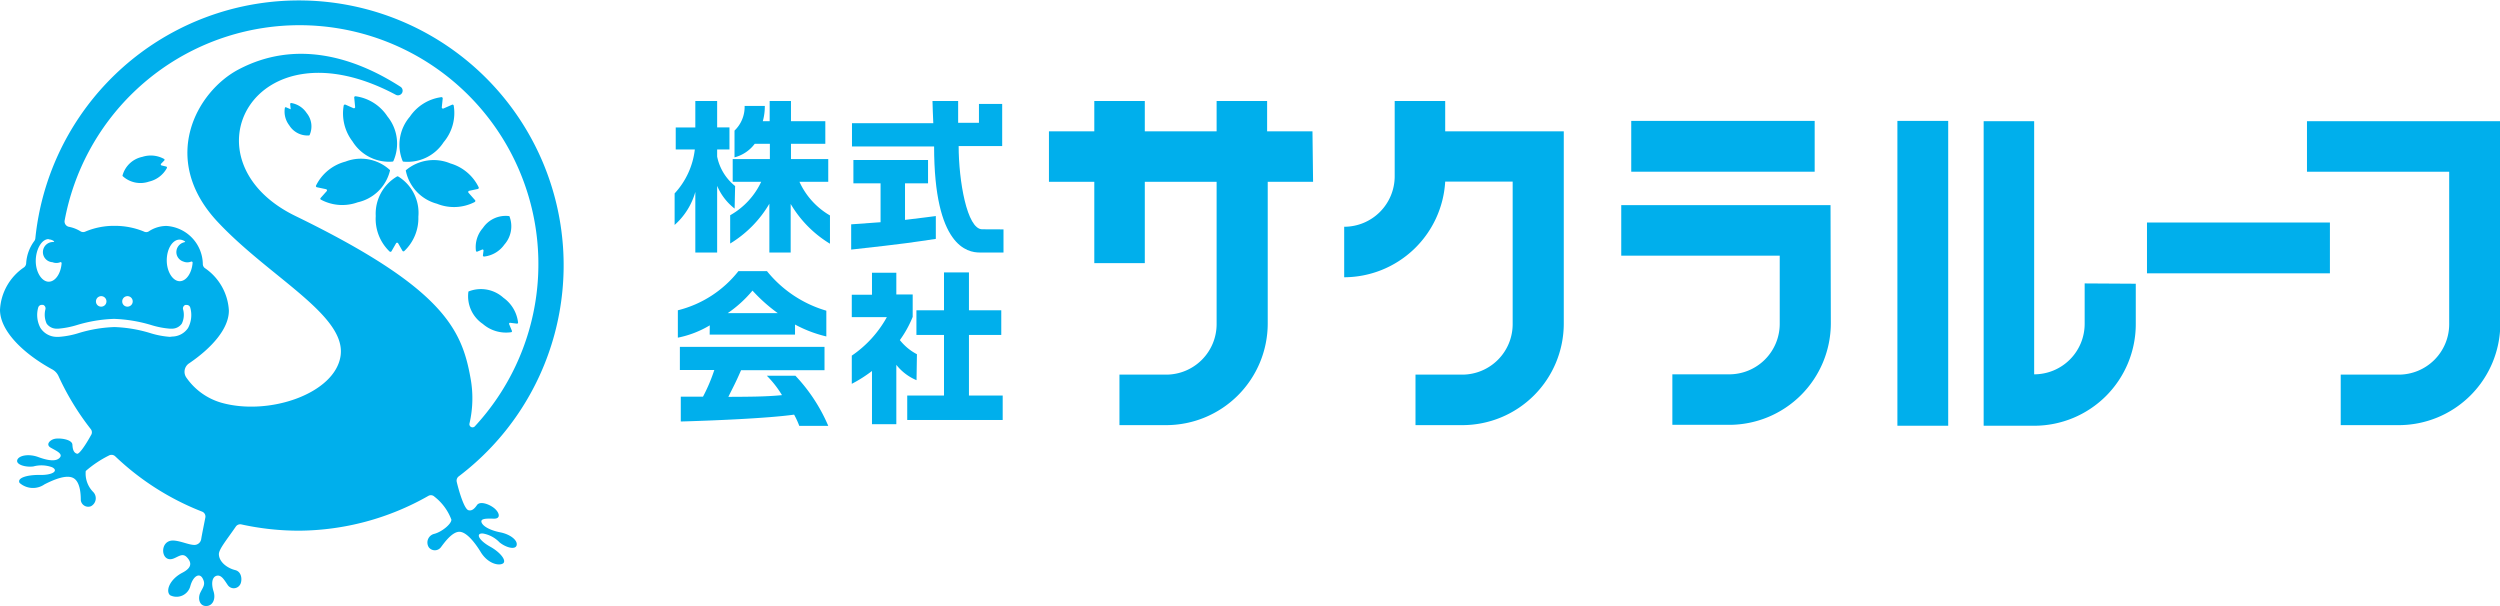 <svg xmlns="http://www.w3.org/2000/svg" viewBox="0 0 247.51 60"><defs><style>.cls-1{fill:#00afec;}</style></defs><g id="Layer_2" data-name="Layer 2"><g id="レイヤー_1" data-name="レイヤー 1"><path class="cls-1" d="M90.78,35.07a5.27,5.27,0,0,1-1.69-1.4,10.67,10.67,0,0,0,1.27-2.3V29.15H88.74V27H86.33v2.18h-2v2.22H87.8a11.08,11.08,0,0,1-3.47,3.81V38a13.44,13.44,0,0,0,2-1.27V42h2.41V36.12a5,5,0,0,0,2,1.52Z"/><polygon class="cls-1" points="95.93 39.16 95.93 33.16 99.13 33.16 99.13 30.72 95.93 30.72 95.93 26.97 93.46 26.97 93.46 30.72 90.73 30.72 90.73 33.16 93.46 33.16 93.46 39.16 89.82 39.16 89.82 41.58 99.27 41.58 99.27 39.16 95.93 39.16"/><path class="cls-1" d="M72.78,18.42A5,5,0,0,1,71,15.5v-.7h1.22V12.61H71V10H68.84v2.62H66.9V14.8h1.89a7.7,7.7,0,0,1-2,4.35l0,3.12A6.83,6.83,0,0,0,68.84,19v6H71V18.4a5.65,5.65,0,0,0,1.73,2.25Z"/><path class="cls-1" d="M79.15,18H82V15.75H78.31V14.24h3.4V12h-3.4V10H76.2v2h-.68a5.44,5.44,0,0,0,.2-1.51h-2a3.25,3.25,0,0,1-1,2.44v2.65a3.65,3.65,0,0,0,2-1.34h1.5v1.51H72.54V18h2.82a7.38,7.38,0,0,1-3.07,3.31l0,2.8a11.27,11.27,0,0,0,3.88-3.94V25h2.11V20.19a11.29,11.29,0,0,0,3.89,3.94l0-2.8A7.38,7.38,0,0,1,79.15,18Z"/><path class="cls-1" d="M89.6,21.77V18.15h2.28V15.84H84.49v2.31h2.69V22l-2.91.21,0,2.5c5.63-.62,6.07-.72,8.38-1.06l0-2.26C92.1,21.45,91.38,21.57,89.6,21.77Z"/><path class="cls-1" d="M97.24,22.7c-1.51,0-2.33-4.83-2.33-8.24h4.31V10.29h-2.3v1.87H94.86V10H92.32c0,.11.06,1.95.08,2.2H84.35v2.3h8.13C92.48,24.4,95.78,25,97,25h2.35V22.71Z"/><path class="cls-1" d="M78.75,37.2l-2.83,0a10.06,10.06,0,0,1,1.5,1.92c-1.58.16-3.43.16-5.31.17.49-1,.68-1.31,1.26-2.64h8.26V34.34H67.31v2.29h3.41a16.69,16.69,0,0,1-1.12,2.64H67.4v2.46c2.86-.08,8.52-.3,11.22-.68a8.12,8.12,0,0,1,.51,1.11H82A16.78,16.78,0,0,0,78.75,37.2Z"/><path class="cls-1" d="M70.26,33.13h8.45v-1a12.62,12.62,0,0,0,3.1,1.18V30.76a11.81,11.81,0,0,1-5.88-3.92H73.11a11,11,0,0,1-6,3.88l0,2.71a9.9,9.9,0,0,0,3.16-1.22Zm4.24-4.36A16.08,16.08,0,0,0,77,31H72.05A12,12,0,0,0,74.5,28.77Z"/><rect class="cls-1" x="212.56" y="22.03" width="18.11" height="5.03"/><rect class="cls-1" x="161.5" y="11.97" width="18.16" height="5.03"/><path class="cls-1" d="M181.23,20.31H160.51v5H176.2v6.75a5,5,0,0,1-5,5h-5.63v5h5.63a10.07,10.07,0,0,0,10.06-10.06Z"/><path class="cls-1" d="M247.51,12H228.4v5h14.08V32.09a5,5,0,0,1-5,5h-5.74v5h5.74a10.06,10.06,0,0,0,10.06-10.06Z"/><rect class="cls-1" x="187.85" y="11.97" width="5.03" height="30.18"/><path class="cls-1" d="M206.39,28.06v4a5,5,0,0,1-5,5V12h-5V42.15h5a10.06,10.06,0,0,0,10.06-10.06v-4Z"/><path class="cls-1" d="M129.94,13h-4.49V10h-5v3h-7.11V10h-5v3h-4.49v5h4.49v8.05h5V18h7.11V32.09a5,5,0,0,1-5,5h-4.62v5h4.62a10.07,10.07,0,0,0,10.06-10.06V18h4.49Z"/><path class="cls-1" d="M143.08,13V10h-5v7.45a5,5,0,0,1-5,5v5a10.05,10.05,0,0,0,10-9.47h6.68V32.09a5,5,0,0,1-5,5h-4.62v5h4.62a10.06,10.06,0,0,0,10.06-10.06V13Z"/><path class="cls-1" d="M39.42,17.47a.14.14,0,0,0-.11,0,4.27,4.27,0,0,0-2.11,3.92,4.48,4.48,0,0,0,1.36,3.5.13.13,0,0,0,.19,0l.46-.8a.12.12,0,0,1,.21,0l.43.75a.12.12,0,0,0,.19,0,4.49,4.49,0,0,0,1.38-3.39A4.22,4.22,0,0,0,39.42,17.47Z"/><path class="cls-1" d="M47,19.78l-.61-.69a.12.12,0,0,1,.06-.2l.85-.18a.12.12,0,0,0,.09-.17,4.51,4.51,0,0,0-2.8-2.36,4.27,4.27,0,0,0-4.4.67.11.11,0,0,0,0,.11,4.26,4.26,0,0,0,3.07,3.21A4.48,4.48,0,0,0,47,20,.13.13,0,0,0,47,19.78Z"/><path class="cls-1" d="M39.92,16a4.25,4.25,0,0,0,4-1.92,4.49,4.49,0,0,0,1-3.63.12.12,0,0,0-.17-.08l-.84.37a.12.12,0,0,1-.17-.13l.09-.86a.12.12,0,0,0-.14-.13,4.48,4.48,0,0,0-3.11,1.93,4.27,4.27,0,0,0-.72,4.39A.11.11,0,0,0,39.92,16Z"/><path class="cls-1" d="M38.86,16a.11.11,0,0,0,.09-.06,4.26,4.26,0,0,0-.59-4.41,4.5,4.5,0,0,0-3.16-2,.12.12,0,0,0-.13.14l.09.92a.12.12,0,0,1-.17.12l-.79-.35a.13.13,0,0,0-.17.08A4.55,4.55,0,0,0,34.9,14,4.26,4.26,0,0,0,38.86,16Z"/><path class="cls-1" d="M38.6,16.93a.1.1,0,0,0,0-.1A4.23,4.23,0,0,0,34.2,16a4.51,4.51,0,0,0-2.91,2.37.12.12,0,0,0,.09.17l.9.19a.12.12,0,0,1,.06.2l-.58.65a.11.11,0,0,0,0,.18,4.47,4.47,0,0,0,3.65.27A4.23,4.23,0,0,0,38.6,16.93Z"/><path class="cls-1" d="M47.8,32.07a3.51,3.51,0,0,0,2.81.82.1.1,0,0,0,.07-.14l-.27-.65a.1.1,0,0,1,.11-.14l.65.08a.1.1,0,0,0,.12-.11,3.5,3.5,0,0,0-1.45-2.45,3.31,3.31,0,0,0-3.41-.64.07.07,0,0,0-.06.07A3.31,3.31,0,0,0,47.8,32.07Z"/><path class="cls-1" d="M28.84,10.2a.1.1,0,0,0-.11.12l.05.5-.44-.19a.09.09,0,0,0-.14.07,2.23,2.23,0,0,0,.44,1.71,2.12,2.12,0,0,0,1.94,1,.08.08,0,0,0,.08-.06,2.09,2.09,0,0,0-.3-2.16A2.27,2.27,0,0,0,28.84,10.2Z"/><path class="cls-1" d="M47.12,24.83a.1.1,0,0,0,.14.08l.47-.2a.1.1,0,0,1,.14.11l-.06.47a.11.11,0,0,0,.12.11,2.84,2.84,0,0,0,2-1.18,2.73,2.73,0,0,0,.52-2.77s0-.06-.08-.06a2.72,2.72,0,0,0-2.56,1.18A2.86,2.86,0,0,0,47.12,24.83Z"/><path class="cls-1" d="M16,16.38a.1.1,0,0,1-.05-.17l.3-.31a.1.1,0,0,0,0-.16,2.72,2.72,0,0,0-2.16-.21,2.57,2.57,0,0,0-1.95,1.81.1.1,0,0,0,0,.09,2.6,2.6,0,0,0,2.61.55,2.7,2.7,0,0,0,1.77-1.34.11.11,0,0,0-.06-.15Z"/><path class="cls-1" d="M49.51,52.7c-1-.2-1.72-.6-1.84-1s.61-.36,1.24-.35.58-.5.13-.94-1.5-.87-1.82-.4c-.14.2-.44.63-.85.5s-.92-1.83-1.15-2.8a.53.53,0,0,1,.2-.55A26.22,26.22,0,1,0,3.5,23.59a.54.54,0,0,1-.11.28,4.09,4.09,0,0,0-.8,2.21.55.55,0,0,1-.2.38A5.42,5.42,0,0,0,0,30.67C0,32.76,2.3,35,5.15,36.56a1.43,1.43,0,0,1,.64.67A26.09,26.09,0,0,0,9,42.5a.51.51,0,0,1,0,.6C8.51,44,7.84,45,7.63,44.92c-.41-.1-.44-.62-.46-.87,0-.57-1.3-.71-1.77-.6s-.9.57-.38.87,1.26.6.89,1-1.17.28-2.12-.07-1.93-.16-2.08.29.79.74,1.59.64a3.07,3.07,0,0,1,1.86.08c.67.34.07.81-1.32.76-1.18,0-2.18.3-1.9.79a2,2,0,0,0,2.47.14c1-.51,2.23-1,2.89-.6S8,49,8,49.53a.74.74,0,0,0,1,.59.89.89,0,0,0,.24-1.4,2.59,2.59,0,0,1-.75-2.09,10.81,10.81,0,0,1,2.29-1.53.53.53,0,0,1,.63.08A26.32,26.32,0,0,0,20,50.65a.52.52,0,0,1,.33.59c-.17.86-.34,1.7-.41,2.13a.68.68,0,0,1-.66.58c-.55,0-1.28-.36-2-.43-1.55-.15-1.38,2.3-.06,1.77.51-.2.89-.57,1.32-.1s.55,1-.5,1.53c-1.25.67-1.64,1.81-1.18,2.21a1.41,1.41,0,0,0,2-.89c.27-1,.9-1.37,1.22-.78s.06.83-.22,1.4-.1,1.33.55,1.34,1-.67.75-1.46S21,57.11,21.46,57s.75.43,1.08.91a.72.72,0,0,0,1.21,0c.23-.31.27-1.29-.47-1.47s-1.6-.78-1.61-1.58c0-.49.8-1.45,1.68-2.73a.53.53,0,0,1,.55-.21,26.57,26.57,0,0,0,5.68.62A26.18,26.18,0,0,0,42.4,49.1a.5.5,0,0,1,.61.07,5.18,5.18,0,0,1,1.68,2.28c0,.45-1,1.24-1.72,1.41a.88.88,0,0,0-.52,1.32.75.75,0,0,0,1.2,0c.31-.41,1.06-1.48,1.78-1.53s1.6,1.08,2.16,2c.68,1.12,1.74,1.39,2.18,1.15s-.18-1.08-1.21-1.66c-1.21-.67-1.49-1.38-.74-1.32a3,3,0,0,1,1.64.88c.63.51,1.57.77,1.69.28S50.51,52.89,49.51,52.7Zm-44.69-29a.9.9,0,0,1,.55.2s0,0-.07.06a1,1,0,0,0-.1,2,1,1,0,0,0,.76,0,.1.1,0,0,1,.14.1c-.07,1-.61,1.83-1.28,1.83s-1.28-.92-1.28-2.05S4.11,23.67,4.82,23.67Zm12,9.65a8.58,8.58,0,0,1-2-.39,13.68,13.68,0,0,0-3.49-.58,13.68,13.68,0,0,0-3.49.58,8.51,8.51,0,0,1-2,.39H5.57A1.93,1.93,0,0,1,4,32.46a2.71,2.71,0,0,1-.22-2,.37.37,0,0,1,.35-.28l.13,0a.37.37,0,0,1,.24.43,2.13,2.13,0,0,0,.12,1.43,1.21,1.21,0,0,0,1,.5h.15a8.68,8.68,0,0,0,1.85-.36,14.26,14.26,0,0,1,3.67-.61,14.42,14.42,0,0,1,3.68.61,8.45,8.45,0,0,0,1.85.36H17a1.19,1.19,0,0,0,1-.5,2,2,0,0,0,.12-1.43.37.37,0,0,1,.23-.42l.14,0a.36.36,0,0,1,.35.28,2.71,2.71,0,0,1-.22,2,1.92,1.92,0,0,1-1.56.85ZM9.5,29.85a.52.52,0,1,1,.51.51A.51.51,0,0,1,9.5,29.85Zm2.6,0a.52.52,0,1,1,.51.51A.51.51,0,0,1,12.1,29.85Zm5.39-4.65a1,1,0,0,0,.68.7,1,1,0,0,0,.75,0,.11.11,0,0,1,.15.1c-.07,1-.61,1.84-1.28,1.84s-1.28-.92-1.28-2.06.57-2.06,1.28-2.06a1,1,0,0,1,.55.2s0,0-.07.06A1,1,0,0,0,17.49,25.2Zm11.75-3.82c-11.3-5.5-4.16-19.52,9.94-12a.46.46,0,0,0,.62-.17.46.46,0,0,0-.15-.62c-4.66-3-10.41-4.66-16-1.73-4.15,2.16-7.88,8.81-2.2,15,5.13,5.54,12.85,9.31,12.27,13.36-.53,3.74-7.1,6-11.84,4.64a6.36,6.36,0,0,1-3.41-2.45,1,1,0,0,1,.27-1.45c2.2-1.5,3.92-3.4,3.92-5.21a5.44,5.44,0,0,0-2.38-4.21.51.51,0,0,1-.2-.38,3.84,3.84,0,0,0-3.59-3.79,3.17,3.17,0,0,0-1.78.55.49.49,0,0,1-.47,0,7.52,7.52,0,0,0-2.89-.56,7.29,7.29,0,0,0-2.88.56.52.52,0,0,1-.47,0,3.42,3.42,0,0,0-1.2-.47.54.54,0,0,1-.4-.62A23.65,23.65,0,1,1,47,42.22h0a.31.31,0,0,1-.52-.29,11,11,0,0,0,.09-4.57C45.7,32.53,43.77,28.45,29.24,21.38Z"/></g></g></svg>